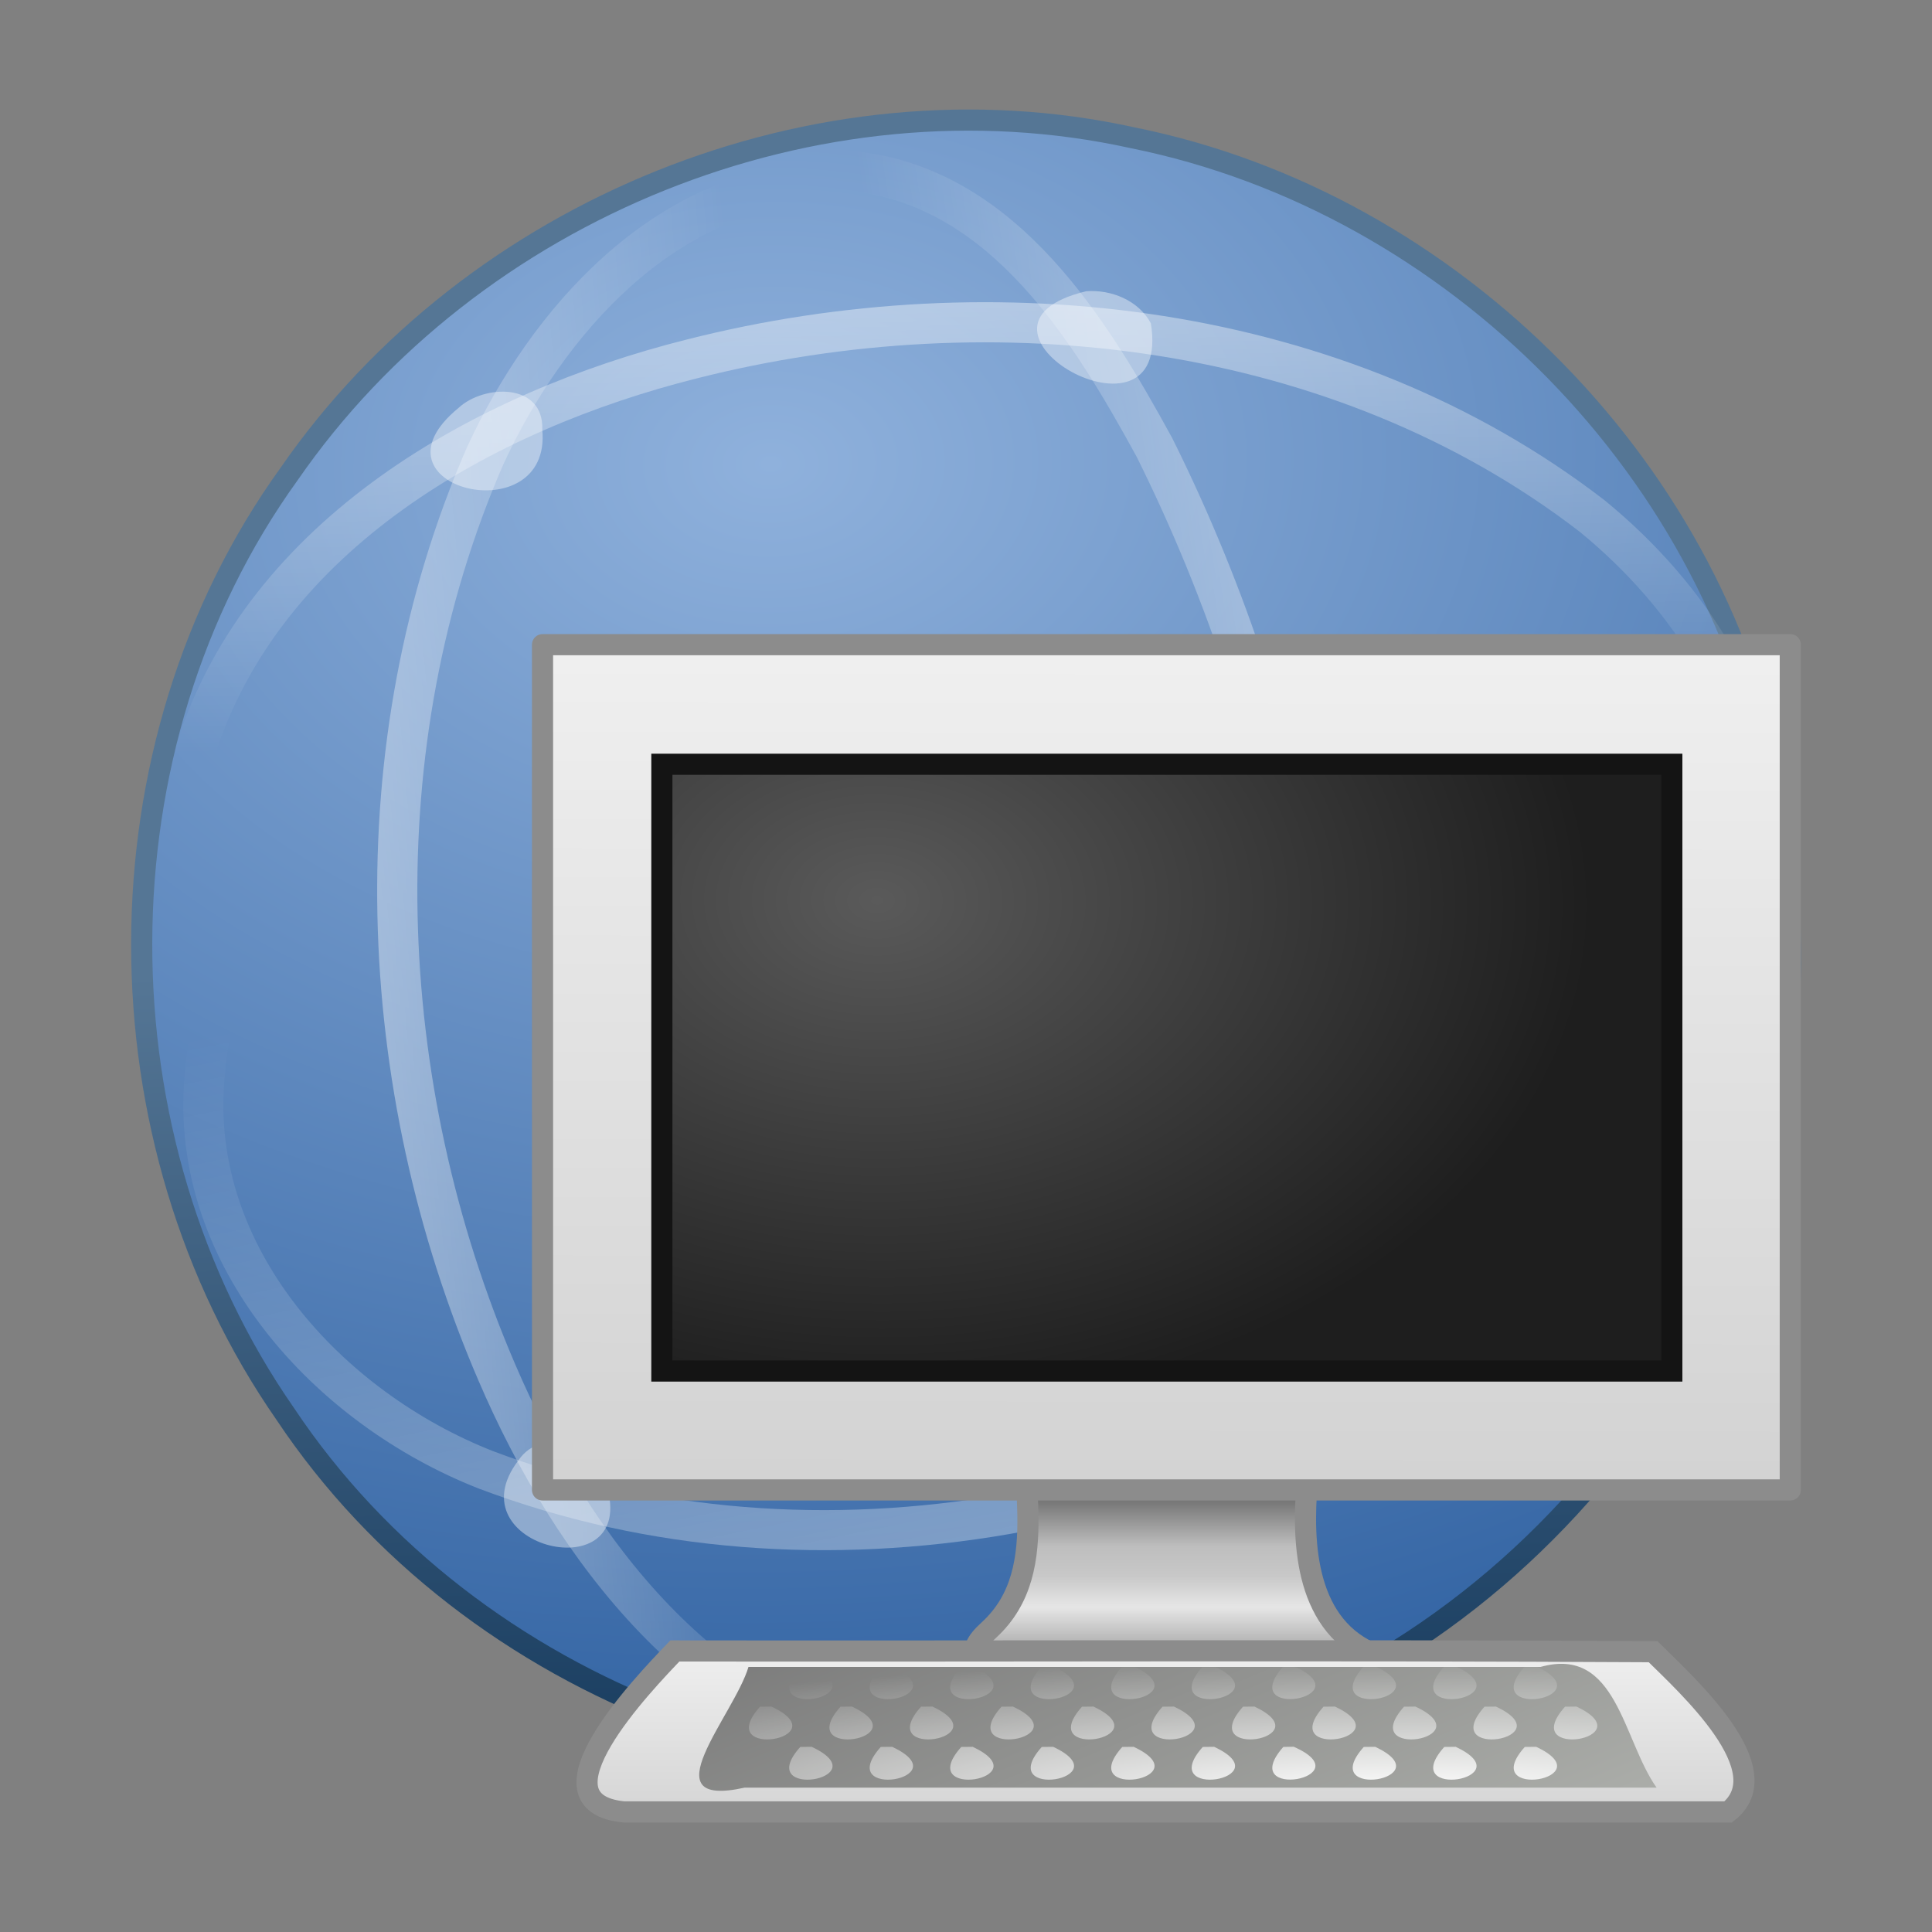 <?xml version="1.0" encoding="UTF-8" standalone="no"?><!DOCTYPE svg PUBLIC "-//W3C//DTD SVG 1.1//EN" "http://www.w3.org/Graphics/SVG/1.1/DTD/svg11.dtd"><svg xmlns="http://www.w3.org/2000/svg" xmlns:xlink="http://www.w3.org/1999/xlink" height="64" version="1.1" viewBox="0 0 48 48" width="64"><rect x="0" y="0" width="48" height="48" fill="#808080" stroke="none"/><defs><linearGradient id="a"><stop offset="0" stop-color="#fff"/><stop offset="1" stop-color="#fff" stop-opacity="0"/></linearGradient><linearGradient id="b"><stop offset="0" stop-color="#f0f0f0"/><stop offset="1" stop-color="#d2d2d2"/></linearGradient><linearGradient gradientTransform="matrix(.62 0 0 .65 14.141 16.076)" gradientUnits="userSpaceOnUse" id="o" x1="12.938" x2="15.25" y1="8.438" y2="19.812"><stop offset="0" stop-color="#fff" stop-opacity="0.275"/><stop offset="1" stop-color="#fff" stop-opacity="0"/></linearGradient><linearGradient gradientTransform="matrix(.568 0 0 .682 -152.68 -18.475)" gradientUnits="userSpaceOnUse" id="n" x1="310.59" x2="316.97" y1="81.682" y2="99.961"><stop offset="0" stop-color="#787878"/><stop offset="1" stop-color="#abada9"/></linearGradient><linearGradient gradientTransform="matrix(.126 0 0 .106 10.613 .815)" gradientUnits="userSpaceOnUse" id="m" x1="145.44" x2="145.44" xlink:href="#b" y1="372.67" y2="416.83"/><radialGradient cx="12.244" cy="4.863" gradientTransform="matrix(.846 .011 -.008 .602 11.491 18.793)" gradientUnits="userSpaceOnUse" id="d" r="21"><stop offset="0" stop-color="#5a5a5a"/><stop offset="1" stop-color="#1e1e1e"/></radialGradient><linearGradient gradientTransform="matrix(.661 0 0 .678 13.144 15.15)" gradientUnits="userSpaceOnUse" id="l" x1="20.147" x2="20.104" xlink:href="#b" y1="-0" y2="31.983"/><linearGradient gradientTransform="matrix(.704 0 0 .652 -196.17 -19.863)" gradientUnits="userSpaceOnUse" id="k" x1="320.28" x2="320.28" y1="86.913" y2="93.38"><stop offset="0" stop-color="#787878"/><stop offset="0.261" stop-color="#bebebe"/><stop offset="0.434" stop-color="#c8c8c8"/><stop offset="0.618" stop-color="#e6e6e6"/><stop offset="1" stop-color="#8c8c8c"/></linearGradient><linearGradient gradientTransform="matrix(-.16 -1.103 .486 .017 16.934 54.09)" gradientUnits="userSpaceOnUse" id="j" x1="30.502" x2="29.725" xlink:href="#a" y1="55.647" y2="24.654"/><linearGradient gradientTransform="matrix(-.099 -1.12 .695 -.04 8.174 56.476)" gradientUnits="userSpaceOnUse" id="i" x1="28.221" x2="28.29" xlink:href="#a" y1="-2.31" y2="20.664"/><linearGradient gradientTransform="matrix(1.125 -.007 .001 .743 -7.889 2.679)" gradientUnits="userSpaceOnUse" id="h" x1="27.889" x2="28.29" xlink:href="#a" y1="-0.815" y2="20.664"/><linearGradient gradientTransform="matrix(1.076 -.291 .195 .714 -11.184 14.98)" gradientUnits="userSpaceOnUse" id="g" x1="24.335" x2="28.29" xlink:href="#a" y1="61.853" y2="20.664"/><radialGradient cx="20.039" cy="12.61" gradientTransform="matrix(1.952 -.05 .037 1.421 -20.409 -5.907)" gradientUnits="userSpaceOnUse" id="c" r="22.464"><stop offset="0" stop-color="#8fb1dc"/><stop offset="1" stop-color="#3465a4"/></radialGradient><linearGradient gradientTransform="translate(-5.001 -5.999)" gradientUnits="userSpaceOnUse" id="f" x1="29.013" x2="29.75" y1="29" y2="50"><stop offset="0" stop-color="#557695"/><stop offset="1" stop-color="#15395c"/></linearGradient><radialGradient cx="20.914" cy="47.045" gradientTransform="matrix(1.383 3.5814e-5 0 .172 5.923 35.982)" gradientUnits="userSpaceOnUse" id="e" r="19.5"><stop offset="0" stop-color="#fff"/><stop offset="1" stop-color="#fff" stop-opacity="0"/></radialGradient></defs><g transform="translate(-.021 .517)"><path d="m44.5 23.001c0.172 9.176-6.665 17.874-15.603 19.93-8.061 2.037-17.161-1.379-21.786-8.315-4.755-6.833-4.795-16.579 0.093-23.357 4.547-6.583 13.116-10.083 20.958-8.353 7.98 1.609 14.654 8.336 16.004 16.392 0.223 1.221 0.335 2.462 0.334 3.703z" fill="url(#c)" stroke="url(#f)" stroke-linecap="round" stroke-linejoin="round" stroke-width="0.525"/><path d="m43.057 18.903c1.346 5.142-2.084 10.159-6.075 13.079-6.981 5.183-16.641 7.14-24.883 4.021-3.923-1.538-7.388-5.306-6.996-9.755 0.465-5.737 5.184-10.04 10.028-12.529 6.664-3.454 14.96-4.471 21.947-1.38 2.73 1.3 5.192 3.557 5.979 6.564z" fill="none" opacity="0.6" stroke="url(#g)" stroke-linecap="round" stroke-width="0.995"/><path d="m43.876 20.382c-0.046 5.201-4.489 9.116-8.978 10.961-8.1 3.381-18.013 2.922-25.359-2.068-3.48-2.421-6.05-6.891-4.655-11.173 1.716-5.355 7.16-8.405 12.321-9.7 7.517-1.911 16.121-0.918 22.372 3.901 2.415 1.972 4.334 4.865 4.299 8.079z" fill="none" opacity="0.6" stroke="url(#h)" stroke-linecap="round" stroke-width="0.997"/><path d="m20.446 3.997c4.922-0.18 8.716 3.901 10.786 7.967 3.824 7.549 4.444 16.888 0.948 24.67-1.68 3.667-5.313 7.095-9.63 6.505-4.974-0.735-8.323-5.211-10.183-9.553-3.071-7.134-3.418-15.601-0.294-22.775 1.548-3.357 4.436-6.609 8.373-6.814z" fill="none" opacity="0.6" stroke="url(#i)" stroke-linecap="round" stroke-width="0.998"/><path d="m21.348 3.752c3.635 0.459 5.751 3.915 7.355 6.848 3.639 7.306 5.135 15.745 3.989 23.839-0.476 2.931-1.481 6.398-4.415 7.726-2.885 0.837-5.405-1.562-6.895-3.754-4.41-6.334-6.039-14.22-6.176-21.828 0.02-3.923 0.5-8.192 3.001-11.373 0.793-0.877 1.926-1.535 3.141-1.458z" fill="none" opacity="0.6" stroke="url(#j)" stroke-linecap="round" stroke-width="0.998"/><path d="m15.091 36.383c0.798 2.643-3.842 1.549-2.192-0.615 0.592-0.887 2.071-0.374 2.192 0.615z" fill="#fff" opacity="0.4"/><path d="m28.614 7.515c0.549 3.396-5.276 0.082-1.607-0.796 0.622-0.048 1.302 0.228 1.607 0.796z" fill="#fff" opacity="0.4"/><path d="m13.494 10.152c0.248 2.604-4.519 1.463-2.079-0.536 0.628-0.584 2.116-0.633 2.079 0.536z" fill="#fff" opacity="0.4"/></g><g transform="translate(-.021 .517)"><path d="m25.5 33.911c-0.294 1.996 0.754 4.546-0.909 6.069-1.419 1.286 2.132 0.386 2.938 0.659 2.227 0.01 4.455 0.016 6.682-0.04-1.744-0.683-1.853-2.725-1.711-4.315v-2.373c-2.333-2e-5 -4.667 4e-5 -7-3e-5z" fill="url(#k)" stroke="#8c8c8c" stroke-dashoffset="0.5" stroke-linecap="round" stroke-linejoin="round" stroke-width="0.525"/><path d="m13.5 15.5h31v21h-31v-21z" fill="url(#l)" stroke="#8c8c8c" stroke-dashoffset="0.5" stroke-linecap="round" stroke-linejoin="round" stroke-width="0.525"/><path d="m16.465 18.471h25.092v15.075h-25.092v-15.075z" fill="url(#d)" fill-rule="evenodd" stroke="#141414" stroke-width="0.525"/><path d="m16.788 40.5c-0.794 0.828-3.619 3.772-1.264 4h27.434c1.31-1.039-1.024-3.148-1.867-3.981-8.1-0.045-16.203-7e-3 -24.303-0.019z" fill="url(#m)" stroke="#8c8c8c" stroke-dashoffset="0.361" stroke-linecap="square" stroke-width="0.525"/><path d="m18.617 40.897c-0.358 1.204-2.505 3.535-0.1 3h22.662c-0.844-1.191-0.988-3.53-2.882-3h-19.68z" fill="url(#n)" fill-rule="evenodd"/><path d="m19.903 40.885c-1.196 1.337 1.999 0.801 0.284-3e-3 -0.095 9.3e-4 -0.19 2e-3 -0.284 3e-3zm2 0c-1.196 1.337 1.999 0.801 0.284-3e-3 -0.095 9.3e-4 -0.19 2e-3 -0.284 3e-3zm2 0c-1.196 1.337 1.999 0.801 0.284-3e-3 -0.095 9.3e-4 -0.19 2e-3 -0.284 3e-3zm2 0c-1.196 1.337 1.999 0.801 0.284-3e-3 -0.095 9.3e-4 -0.19 2e-3 -0.284 3e-3zm2 0c-1.196 1.337 1.999 0.801 0.284-3e-3 -0.095 9.3e-4 -0.19 2e-3 -0.284 3e-3zm2 0c-1.196 1.337 1.999 0.801 0.284-3e-3 -0.095 9.3e-4 -0.19 2e-3 -0.284 3e-3zm2 0c-1.192 1.356 2.017 0.771 0.26-5e-3 -0.086 2e-3 -0.175 4e-3 -0.26 5e-3zm2 0c-1.196 1.337 1.999 0.801 0.284-3e-3 -0.095 9.3e-4 -0.19 2e-3 -0.284 3e-3zm2 0c-1.196 1.337 1.999 0.801 0.284-3e-3 -0.095 9.3e-4 -0.19 2e-3 -0.284 3e-3zm2 0c-1.196 1.337 1.999 0.801 0.284-3e-3 -0.095 9.3e-4 -0.19 2e-3 -0.284 3e-3zm-19 1c-1.196 1.337 1.999 0.801 0.284-3e-3 -0.095 9.3e-4 -0.19 2e-3 -0.284 3e-3zm2 0c-1.196 1.337 1.999 0.801 0.284-3e-3 -0.095 9.3e-4 -0.19 2e-3 -0.284 3e-3zm2 0c-1.196 1.337 1.999 0.801 0.284-3e-3 -0.095 9.3e-4 -0.19 2e-3 -0.284 3e-3zm2 0c-1.196 1.337 1.999 0.801 0.284-3e-3 -0.095 9.3e-4 -0.19 2e-3 -0.284 3e-3zm2 0c-1.196 1.337 1.999 0.801 0.284-3e-3 -0.095 9.3e-4 -0.19 2e-3 -0.284 3e-3zm2 0c-1.196 1.337 1.999 0.801 0.284-3e-3 -0.095 9.3e-4 -0.19 2e-3 -0.284 3e-3zm2 0c-1.196 1.337 1.999 0.801 0.284-3e-3 -0.095 9.3e-4 -0.19 2e-3 -0.284 3e-3zm2 0c-1.196 1.337 1.999 0.801 0.284-3e-3 -0.095 9.3e-4 -0.19 2e-3 -0.284 3e-3zm2 0c-1.196 1.337 1.999 0.801 0.284-3e-3 -0.095 9.3e-4 -0.19 2e-3 -0.284 3e-3zm2 0c-1.196 1.337 1.999 0.801 0.284-3e-3 -0.095 9.3e-4 -0.19 2e-3 -0.284 3e-3zm2 0c-1.196 1.337 1.999 0.801 0.284-3e-3 -0.095 9.3e-4 -0.19 2e-3 -0.284 3e-3zm-19 1c-1.196 1.337 1.999 0.801 0.284-3e-3 -0.095 9.3e-4 -0.19 2e-3 -0.284 3e-3zm2 0c-1.196 1.337 1.999 0.801 0.284-3e-3 -0.095 9.3e-4 -0.19 2e-3 -0.284 3e-3zm2 0c-1.196 1.337 1.999 0.801 0.284-3e-3 -0.095 9.3e-4 -0.19 2e-3 -0.284 3e-3zm2 0c-1.196 1.337 1.999 0.801 0.284-3e-3 -0.095 9.3e-4 -0.19 2e-3 -0.284 3e-3zm2 0c-1.196 1.337 1.999 0.801 0.284-3e-3 -0.095 9.3e-4 -0.19 2e-3 -0.284 3e-3zm2 0c-1.196 1.337 1.999 0.801 0.284-3e-3 -0.095 9.3e-4 -0.19 2e-3 -0.284 3e-3zm2 0c-1.192 1.356 2.017 0.771 0.26-5e-3 -0.086 2e-3 -0.175 4e-3 -0.26 5e-3zm2 0c-1.196 1.337 1.999 0.801 0.284-3e-3 -0.095 9.3e-4 -0.19 2e-3 -0.284 3e-3zm2 0c-1.196 1.337 1.999 0.801 0.284-3e-3 -0.095 9.3e-4 -0.19 2e-3 -0.284 3e-3zm2 0c-1.196 1.337 1.999 0.801 0.284-3e-3 -0.095 9.3e-4 -0.19 2e-3 -0.284 3e-3z" fill="url(#e)"/><path d="m16 18.027h26.022v5.202c-8.674 1.517-17.348 3.035-26.022 4.552v-9.755z" display="none" fill="url(#o)"/></g></svg>